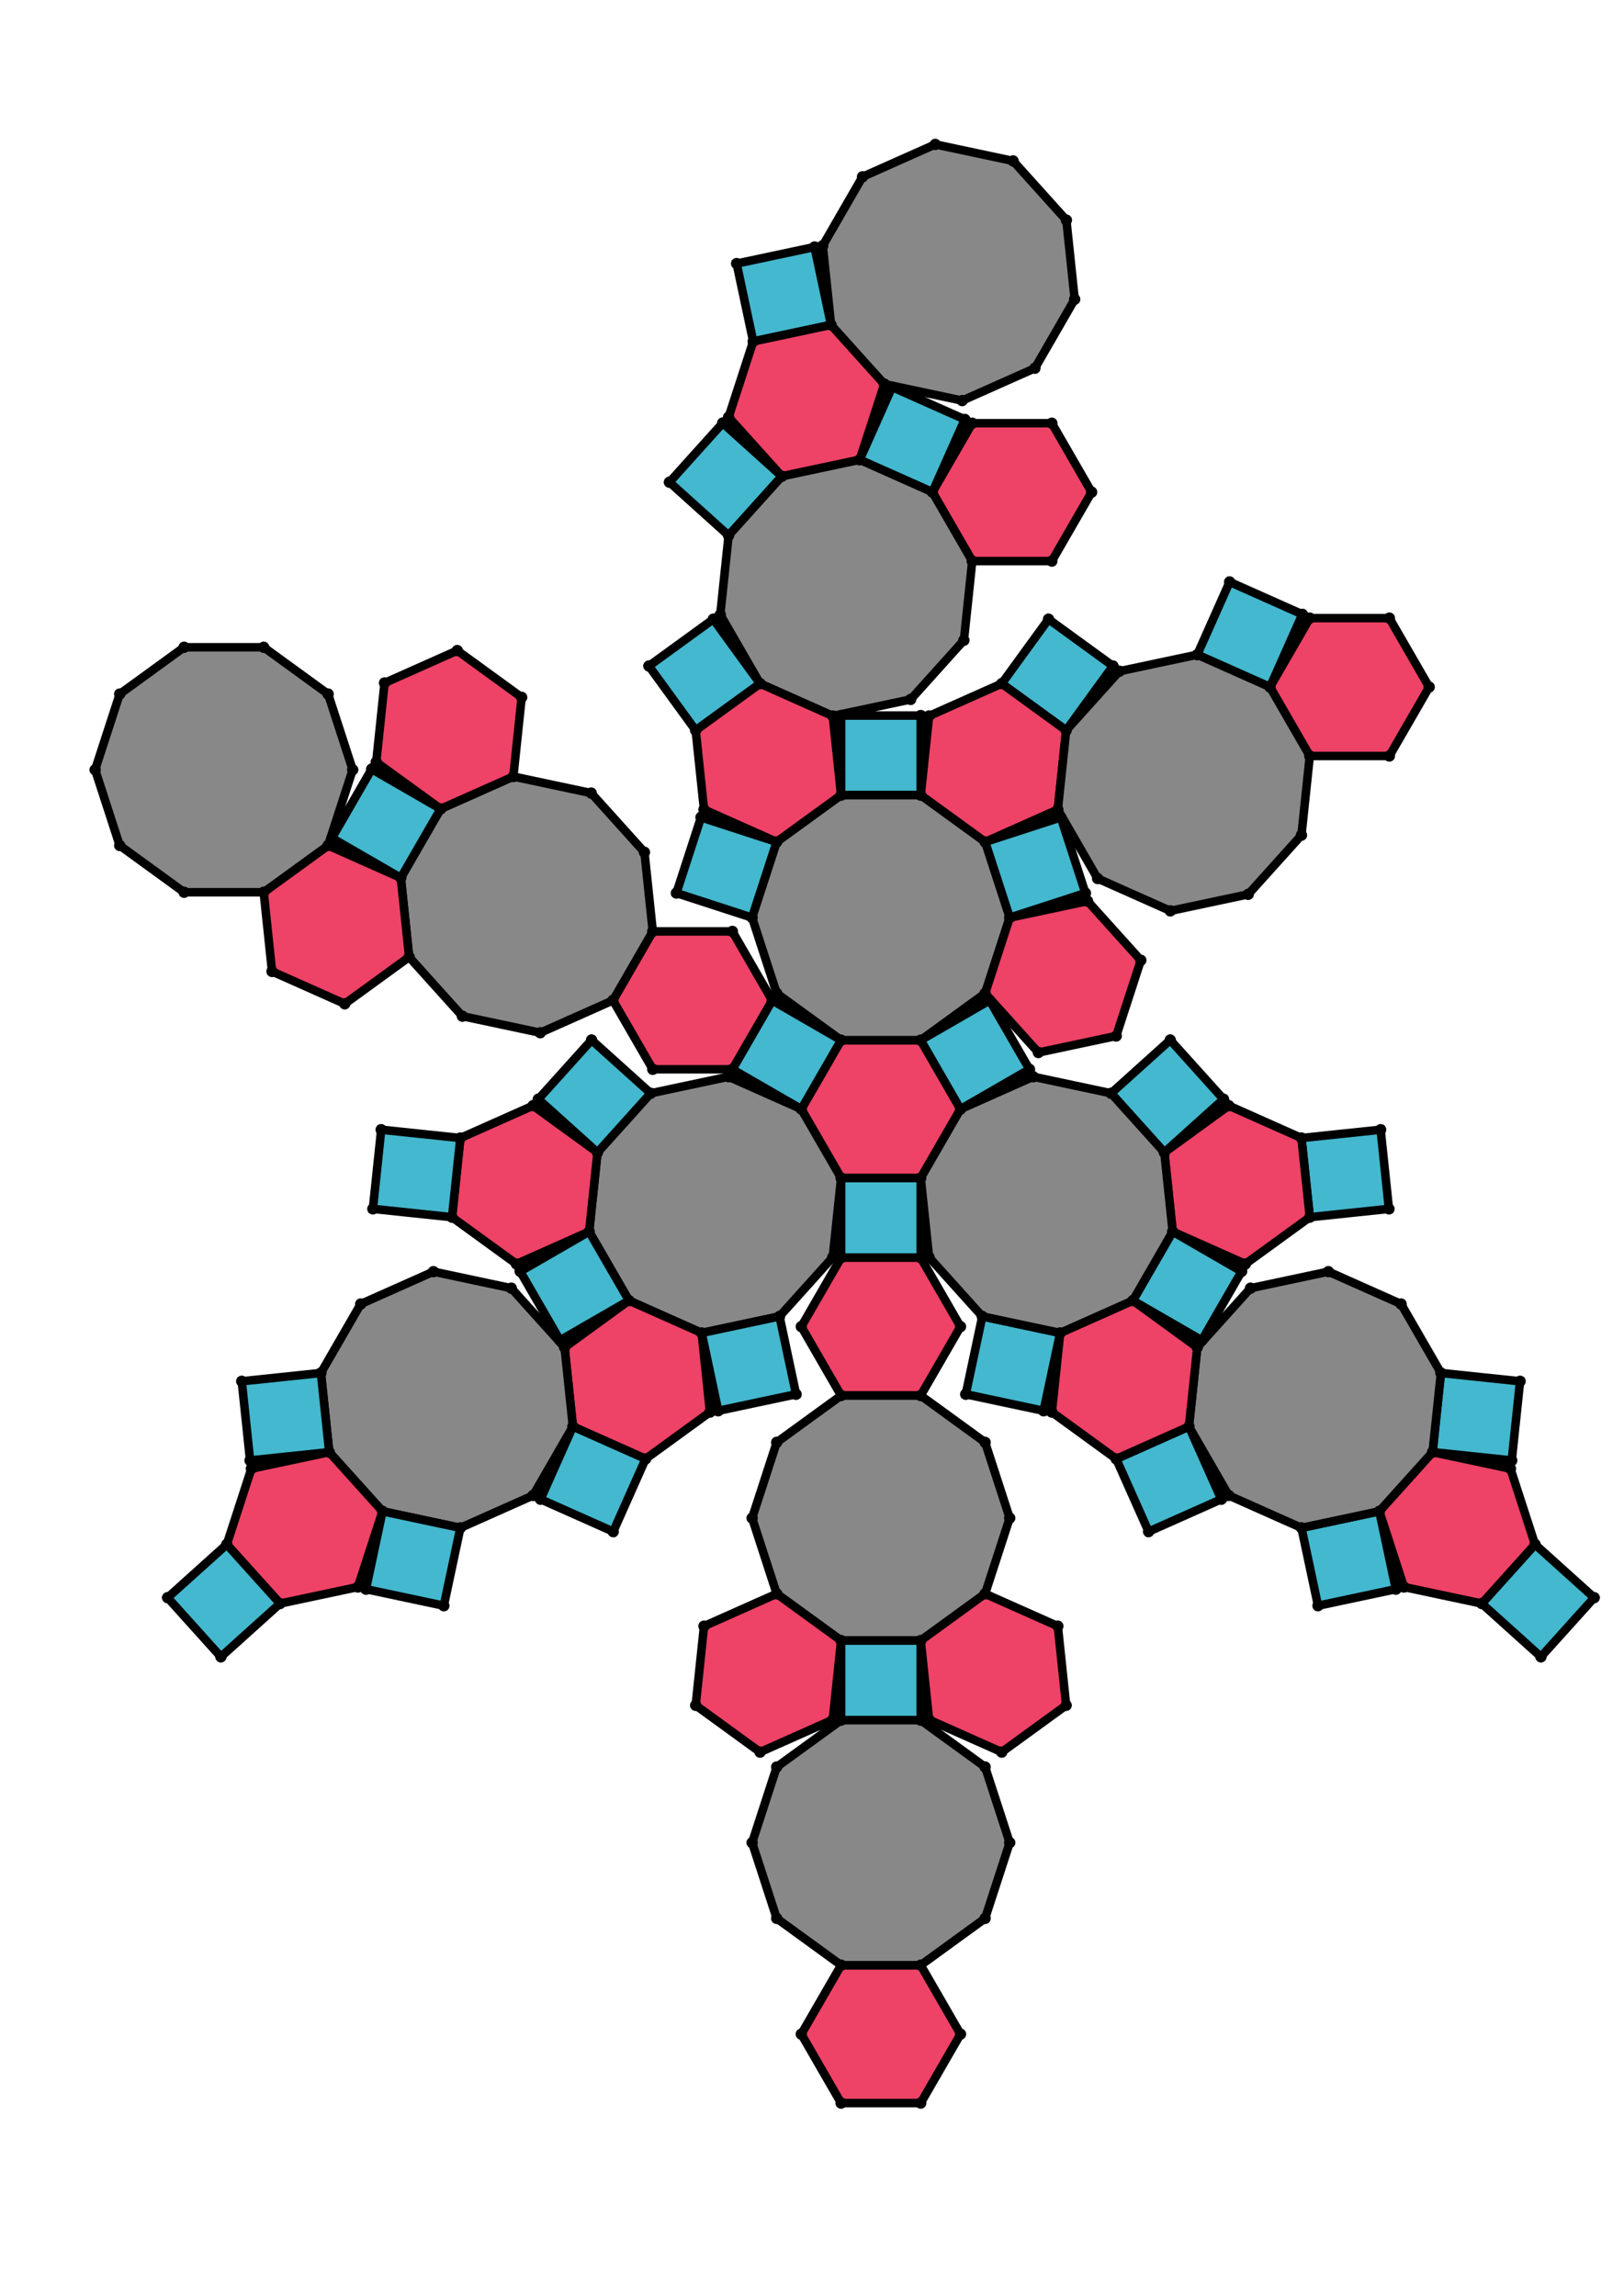 <?xml version="1.0" encoding="UTF-8" standalone="yes"?>
<!DOCTYPE svg PUBLIC "-//W3C//DTD SVG 1.0//EN" "http://www.w3.org/TR/2001/REC-SVG-20010904/DTD/svg10.dtd">
<!-- generated using polymake; Michael Joswig, Georg Loho, Benjamin Lorenz, Rico Raber; license CC BY-NC-SA 3.0; see polymake.org and matchthenet.de -->
<svg height="841pt" id="document" viewBox="0 -779.784 572 779.784" width="595pt" xmlns="http://www.w3.org/2000/svg" xmlns:svg="http://www.w3.org/2000/svg" xmlns:xlink="http://www.w3.org/1999/xlink">
	<title id="document_title">planar_net_</title>
	<polygon points="296.252,-379.263 324.288,-379.263 338.306,-403.543 324.288,-427.823 296.252,-427.823 282.234,-403.543 " style="fill: rgb(238,66,102); fill-opacity: 1; stroke: rgb(0,0,0); stroke-width: 3" />
	<polygon points="324.288,-351.227 324.288,-379.263 296.252,-379.263 296.252,-351.227 " style="fill: rgb(67,184,206); fill-opacity: 1; stroke: rgb(0,0,0); stroke-width: 3" />
	<polygon points="282.234,-403.543 296.252,-427.823 271.973,-441.841 257.955,-417.561 " style="fill: rgb(67,184,206); fill-opacity: 1; stroke: rgb(0,0,0); stroke-width: 3" />
	<polygon points="296.252,-379.263 282.234,-403.543 256.622,-414.946 229.199,-409.117 210.439,-388.282 207.509,-360.4 221.527,-336.12 247.139,-324.717 274.562,-330.546 293.322,-351.381 " style="fill: rgb(136,136,136); fill-opacity: 1; stroke: rgb(0,0,0); stroke-width: 3" />
	<polygon points="338.306,-326.947 324.288,-351.227 296.252,-351.227 282.234,-326.947 296.252,-302.667 324.288,-302.667 " style="fill: rgb(238,66,102); fill-opacity: 1; stroke: rgb(0,0,0); stroke-width: 3" />
	<polygon points="271.973,-441.841 257.955,-466.121 229.919,-466.121 215.901,-441.841 229.919,-417.561 257.955,-417.561 " style="fill: rgb(238,66,102); fill-opacity: 1; stroke: rgb(0,0,0); stroke-width: 3" />
	<polygon points="373.402,-324.717 345.979,-330.546 340.15,-303.123 367.573,-297.294 " style="fill: rgb(67,184,206); fill-opacity: 1; stroke: rgb(0,0,0); stroke-width: 3" />
	<polygon points="264.907,-470.966 273.571,-497.63 246.907,-506.293 238.243,-479.629 " style="fill: rgb(67,184,206); fill-opacity: 1; stroke: rgb(0,0,0); stroke-width: 3" />
	<polygon points="274.562,-330.546 247.139,-324.717 252.968,-297.294 280.391,-303.123 " style="fill: rgb(67,184,206); fill-opacity: 1; stroke: rgb(0,0,0); stroke-width: 3" />
	<polygon points="210.439,-388.282 229.199,-409.117 208.364,-427.877 189.604,-407.042 " style="fill: rgb(67,184,206); fill-opacity: 1; stroke: rgb(0,0,0); stroke-width: 3" />
	<polygon points="324.288,-302.667 296.252,-302.667 273.571,-286.188 264.907,-259.524 273.571,-232.861 296.252,-216.382 324.288,-216.382 346.97,-232.861 355.634,-259.524 346.97,-286.188 " style="fill: rgb(136,136,136); fill-opacity: 1; stroke: rgb(0,0,0); stroke-width: 3" />
	<polygon points="226.988,-494.003 208.228,-514.838 180.805,-520.667 155.193,-509.264 141.175,-484.984 144.105,-457.101 162.865,-436.267 190.288,-430.438 215.901,-441.841 229.919,-466.121 " style="fill: rgb(136,136,136); fill-opacity: 1; stroke: rgb(0,0,0); stroke-width: 3" />
	<polygon points="247.139,-324.717 221.527,-336.12 198.845,-319.641 201.776,-291.759 227.388,-280.355 250.069,-296.835 " style="fill: rgb(238,66,102); fill-opacity: 1; stroke: rgb(0,0,0); stroke-width: 3" />
	<polygon points="207.509,-360.4 210.439,-388.282 187.758,-404.762 162.146,-393.358 159.215,-365.476 181.897,-348.997 " style="fill: rgb(238,66,102); fill-opacity: 1; stroke: rgb(0,0,0); stroke-width: 3" />
	<polygon points="221.527,-336.12 207.509,-360.4 183.229,-346.382 197.247,-322.102 " style="fill: rgb(67,184,206); fill-opacity: 1; stroke: rgb(0,0,0); stroke-width: 3" />
	<polygon points="227.388,-280.355 201.776,-291.759 190.372,-266.147 215.985,-254.743 " style="fill: rgb(67,184,206); fill-opacity: 1; stroke: rgb(0,0,0); stroke-width: 3" />
	<polygon points="180.085,-340.476 152.662,-346.305 127.05,-334.902 113.032,-310.622 115.962,-282.739 134.722,-261.905 162.146,-256.076 187.758,-267.479 201.776,-291.759 198.845,-319.641 " style="fill: rgb(136,136,136); fill-opacity: 1; stroke: rgb(0,0,0); stroke-width: 3" />
	<polygon points="159.215,-365.476 162.146,-393.358 134.263,-396.289 131.333,-368.406 " style="fill: rgb(67,184,206); fill-opacity: 1; stroke: rgb(0,0,0); stroke-width: 3" />
	<polygon points="324.288,-216.382 296.252,-216.382 296.252,-188.346 324.288,-188.346 " style="fill: rgb(67,184,206); fill-opacity: 1; stroke: rgb(0,0,0); stroke-width: 3" />
	<polygon points="296.252,-216.382 273.571,-232.861 247.959,-221.457 245.028,-193.575 267.71,-177.096 293.322,-188.499 " style="fill: rgb(238,66,102); fill-opacity: 1; stroke: rgb(0,0,0); stroke-width: 3" />
	<polygon points="144.105,-457.101 141.175,-484.984 115.563,-496.387 92.881,-479.908 95.812,-452.025 121.424,-440.622 " style="fill: rgb(238,66,102); fill-opacity: 1; stroke: rgb(0,0,0); stroke-width: 3" />
	<polygon points="141.175,-484.984 155.193,-509.264 130.913,-523.282 116.895,-499.002 " style="fill: rgb(67,184,206); fill-opacity: 1; stroke: rgb(0,0,0); stroke-width: 3" />
	<polygon points="162.146,-256.076 134.722,-261.905 128.893,-234.481 156.317,-228.652 " style="fill: rgb(67,184,206); fill-opacity: 1; stroke: rgb(0,0,0); stroke-width: 3" />
	<polygon points="115.962,-282.739 113.032,-310.622 85.15,-307.691 88.08,-279.809 " style="fill: rgb(67,184,206); fill-opacity: 1; stroke: rgb(0,0,0); stroke-width: 3" />
	<polygon points="134.722,-261.905 115.962,-282.739 88.539,-276.91 79.876,-250.247 98.635,-229.412 126.059,-235.241 " style="fill: rgb(238,66,102); fill-opacity: 1; stroke: rgb(0,0,0); stroke-width: 3" />
	<polygon points="98.635,-229.412 79.876,-250.247 59.041,-231.487 77.801,-210.652 " style="fill: rgb(67,184,206); fill-opacity: 1; stroke: rgb(0,0,0); stroke-width: 3" />
	<polygon points="324.288,-102.06 296.252,-102.06 282.234,-77.78 296.252,-53.5 324.288,-53.5 338.306,-77.78 " style="fill: rgb(238,66,102); fill-opacity: 1; stroke: rgb(0,0,0); stroke-width: 3" />
	<polygon points="265.286,-673.89 292.709,-679.719 286.88,-707.142 259.457,-701.313 " style="fill: rgb(67,184,206); fill-opacity: 1; stroke: rgb(0,0,0); stroke-width: 3" />
	<polygon points="540.665,-250.247 521.905,-229.412 542.74,-210.652 561.5,-231.487 " style="fill: rgb(67,184,206); fill-opacity: 1; stroke: rgb(0,0,0); stroke-width: 3" />
	<polygon points="92.881,-566.194 64.845,-566.194 42.164,-549.715 33.5,-523.051 42.164,-496.387 64.845,-479.908 92.881,-479.908 115.563,-496.387 124.226,-523.051 115.563,-549.715 " style="fill: rgb(136,136,136); fill-opacity: 1; stroke: rgb(0,0,0); stroke-width: 3" />
	<polygon points="296.252,-188.346 273.571,-171.866 264.907,-145.203 273.571,-118.539 296.252,-102.06 324.288,-102.06 346.97,-118.539 355.634,-145.203 346.97,-171.866 324.288,-188.346 " style="fill: rgb(136,136,136); fill-opacity: 1; stroke: rgb(0,0,0); stroke-width: 3" />
	<polygon points="256.622,-605.557 275.382,-626.391 254.547,-645.151 235.787,-624.316 " style="fill: rgb(67,184,206); fill-opacity: 1; stroke: rgb(0,0,0); stroke-width: 3" />
	<polygon points="275.382,-626.391 302.805,-632.22 311.469,-658.884 292.709,-679.719 265.286,-673.89 256.622,-647.226 " style="fill: rgb(238,66,102); fill-opacity: 1; stroke: rgb(0,0,0); stroke-width: 3" />
	<polygon points="504.578,-282.739 485.819,-261.905 494.482,-235.241 521.905,-229.412 540.665,-250.247 532.002,-276.91 " style="fill: rgb(238,66,102); fill-opacity: 1; stroke: rgb(0,0,0); stroke-width: 3" />
	<polygon points="485.819,-261.905 458.395,-256.076 464.224,-228.652 491.648,-234.481 " style="fill: rgb(67,184,206); fill-opacity: 1; stroke: rgb(0,0,0); stroke-width: 3" />
	<polygon points="183.736,-548.549 161.054,-565.028 135.442,-553.625 132.511,-525.743 155.193,-509.264 180.805,-520.667 " style="fill: rgb(238,66,102); fill-opacity: 1; stroke: rgb(0,0,0); stroke-width: 3" />
	<polygon points="302.805,-632.22 328.417,-620.817 339.821,-646.429 314.209,-657.833 " style="fill: rgb(67,184,206); fill-opacity: 1; stroke: rgb(0,0,0); stroke-width: 3" />
	<polygon points="356.832,-737.455 329.409,-743.284 303.797,-731.881 289.779,-707.601 292.709,-679.719 311.469,-658.884 338.892,-653.055 364.504,-664.458 378.522,-688.738 375.592,-716.621 " style="fill: rgb(136,136,136); fill-opacity: 1; stroke: rgb(0,0,0); stroke-width: 3" />
	<polygon points="507.509,-310.622 504.578,-282.739 532.461,-279.809 535.391,-307.691 " style="fill: rgb(67,184,206); fill-opacity: 1; stroke: rgb(0,0,0); stroke-width: 3" />
	<polygon points="346.97,-232.861 324.288,-216.382 327.219,-188.499 352.831,-177.096 375.513,-193.575 372.582,-221.457 " style="fill: rgb(238,66,102); fill-opacity: 1; stroke: rgb(0,0,0); stroke-width: 3" />
	<polygon points="245.028,-536.915 267.71,-553.394 251.231,-576.076 228.549,-559.597 " style="fill: rgb(67,184,206); fill-opacity: 1; stroke: rgb(0,0,0); stroke-width: 3" />
	<polygon points="421.696,-563.579 447.308,-552.176 458.711,-577.788 433.099,-589.191 " style="fill: rgb(67,184,206); fill-opacity: 1; stroke: rgb(0,0,0); stroke-width: 3" />
	<polygon points="418.765,-291.759 393.153,-280.355 404.556,-254.743 430.168,-266.147 " style="fill: rgb(67,184,206); fill-opacity: 1; stroke: rgb(0,0,0); stroke-width: 3" />
	<polygon points="370.471,-596.537 384.489,-620.817 370.471,-645.097 342.435,-645.097 328.417,-620.817 342.435,-596.537 " style="fill: rgb(238,66,102); fill-opacity: 1; stroke: rgb(0,0,0); stroke-width: 3" />
	<polygon points="489.362,-527.896 503.38,-552.176 489.362,-576.456 461.326,-576.456 447.308,-552.176 461.326,-527.896 " style="fill: rgb(238,66,102); fill-opacity: 1; stroke: rgb(0,0,0); stroke-width: 3" />
	<polygon points="320.745,-547.82 339.505,-568.655 342.435,-596.537 328.417,-620.817 302.805,-632.22 275.382,-626.391 256.622,-605.557 253.692,-577.674 267.71,-553.394 293.322,-541.991 " style="fill: rgb(136,136,136); fill-opacity: 1; stroke: rgb(0,0,0); stroke-width: 3" />
	<polygon points="421.696,-319.641 418.765,-291.759 432.783,-267.479 458.395,-256.076 485.819,-261.905 504.578,-282.739 507.509,-310.622 493.491,-334.902 467.879,-346.305 440.455,-340.476 " style="fill: rgb(136,136,136); fill-opacity: 1; stroke: rgb(0,0,0); stroke-width: 3" />
	<polygon points="352.831,-553.394 375.513,-536.915 391.992,-559.597 369.31,-576.076 " style="fill: rgb(67,184,206); fill-opacity: 1; stroke: rgb(0,0,0); stroke-width: 3" />
	<polygon points="458.395,-393.358 461.326,-365.476 489.208,-368.406 486.278,-396.289 " style="fill: rgb(67,184,206); fill-opacity: 1; stroke: rgb(0,0,0); stroke-width: 3" />
	<polygon points="273.571,-497.63 296.252,-514.109 293.322,-541.991 267.71,-553.394 245.028,-536.915 247.959,-509.033 " style="fill: rgb(238,66,102); fill-opacity: 1; stroke: rgb(0,0,0); stroke-width: 3" />
	<polygon points="399.014,-336.12 373.402,-324.717 370.471,-296.835 393.153,-280.355 418.765,-291.759 421.696,-319.641 " style="fill: rgb(238,66,102); fill-opacity: 1; stroke: rgb(0,0,0); stroke-width: 3" />
	<polygon points="296.252,-514.109 324.288,-514.109 324.288,-542.145 296.252,-542.145 " style="fill: rgb(67,184,206); fill-opacity: 1; stroke: rgb(0,0,0); stroke-width: 3" />
	<polygon points="413.032,-360.4 399.014,-336.12 423.294,-322.102 437.312,-346.382 " style="fill: rgb(67,184,206); fill-opacity: 1; stroke: rgb(0,0,0); stroke-width: 3" />
	<polygon points="324.288,-514.109 346.97,-497.63 372.582,-509.033 375.513,-536.915 352.831,-553.394 327.219,-541.991 " style="fill: rgb(238,66,102); fill-opacity: 1; stroke: rgb(0,0,0); stroke-width: 3" />
	<polygon points="410.102,-388.282 413.032,-360.4 438.644,-348.997 461.326,-365.476 458.395,-393.358 432.783,-404.762 " style="fill: rgb(238,66,102); fill-opacity: 1; stroke: rgb(0,0,0); stroke-width: 3" />
	<polygon points="439.636,-479.179 458.395,-500.013 461.326,-527.896 447.308,-552.176 421.696,-563.579 394.272,-557.75 375.513,-536.915 372.582,-509.033 386.6,-484.753 412.212,-473.35 " style="fill: rgb(136,136,136); fill-opacity: 1; stroke: rgb(0,0,0); stroke-width: 3" />
	<polygon points="346.97,-497.63 355.634,-470.966 382.297,-479.629 373.634,-506.293 " style="fill: rgb(67,184,206); fill-opacity: 1; stroke: rgb(0,0,0); stroke-width: 3" />
	<polygon points="391.342,-409.117 410.102,-388.282 430.936,-407.042 412.177,-427.877 " style="fill: rgb(67,184,206); fill-opacity: 1; stroke: rgb(0,0,0); stroke-width: 3" />
	<polygon points="296.252,-427.823 324.288,-427.823 346.97,-444.302 355.634,-470.966 346.97,-497.63 324.288,-514.109 296.252,-514.109 273.571,-497.63 264.907,-470.966 273.571,-444.302 " style="fill: rgb(136,136,136); fill-opacity: 1; stroke: rgb(0,0,0); stroke-width: 3" />
	<polygon points="365.73,-423.467 393.153,-429.296 401.817,-455.96 383.057,-476.795 355.634,-470.966 346.97,-444.302 " style="fill: rgb(238,66,102); fill-opacity: 1; stroke: rgb(0,0,0); stroke-width: 3" />
	<polygon points="324.288,-427.823 338.306,-403.543 362.586,-417.561 348.568,-441.841 " style="fill: rgb(67,184,206); fill-opacity: 1; stroke: rgb(0,0,0); stroke-width: 3" />
	<polygon points="338.306,-403.543 324.288,-379.263 327.219,-351.381 345.979,-330.546 373.402,-324.717 399.014,-336.12 413.032,-360.4 410.102,-388.282 391.342,-409.117 363.918,-414.946 " style="fill: rgb(136,136,136); fill-opacity: 1; stroke: rgb(0,0,0); stroke-width: 3" />
	<circle cx="296.252" cy="-379.263" r="2" style="fill: rgb(0,0,0)" />
	<circle cx="324.288" cy="-379.263" r="2" style="fill: rgb(0,0,0)" />
	<circle cx="338.306" cy="-403.543" r="2" style="fill: rgb(0,0,0)" />
	<circle cx="324.288" cy="-427.823" r="2" style="fill: rgb(0,0,0)" />
	<circle cx="296.252" cy="-427.823" r="2" style="fill: rgb(0,0,0)" />
	<circle cx="282.234" cy="-403.543" r="2" style="fill: rgb(0,0,0)" />
	<circle cx="296.252" cy="-351.227" r="2" style="fill: rgb(0,0,0)" />
	<circle cx="324.288" cy="-351.227" r="2" style="fill: rgb(0,0,0)" />
	<circle cx="271.973" cy="-441.841" r="2" style="fill: rgb(0,0,0)" />
	<circle cx="257.955" cy="-417.561" r="2" style="fill: rgb(0,0,0)" />
	<circle cx="256.622" cy="-414.946" r="2" style="fill: rgb(0,0,0)" />
	<circle cx="229.199" cy="-409.117" r="2" style="fill: rgb(0,0,0)" />
	<circle cx="210.439" cy="-388.282" r="2" style="fill: rgb(0,0,0)" />
	<circle cx="207.509" cy="-360.4" r="2" style="fill: rgb(0,0,0)" />
	<circle cx="221.527" cy="-336.12" r="2" style="fill: rgb(0,0,0)" />
	<circle cx="247.139" cy="-324.717" r="2" style="fill: rgb(0,0,0)" />
	<circle cx="274.562" cy="-330.546" r="2" style="fill: rgb(0,0,0)" />
	<circle cx="293.322" cy="-351.381" r="2" style="fill: rgb(0,0,0)" />
	<circle cx="346.97" cy="-444.302" r="2" style="fill: rgb(0,0,0)" />
	<circle cx="355.634" cy="-470.966" r="2" style="fill: rgb(0,0,0)" />
	<circle cx="346.97" cy="-497.63" r="2" style="fill: rgb(0,0,0)" />
	<circle cx="324.288" cy="-514.109" r="2" style="fill: rgb(0,0,0)" />
	<circle cx="296.252" cy="-514.109" r="2" style="fill: rgb(0,0,0)" />
	<circle cx="273.571" cy="-497.63" r="2" style="fill: rgb(0,0,0)" />
	<circle cx="264.907" cy="-470.966" r="2" style="fill: rgb(0,0,0)" />
	<circle cx="273.571" cy="-444.302" r="2" style="fill: rgb(0,0,0)" />
	<circle cx="362.586" cy="-417.561" r="2" style="fill: rgb(0,0,0)" />
	<circle cx="348.568" cy="-441.841" r="2" style="fill: rgb(0,0,0)" />
	<circle cx="327.219" cy="-351.381" r="2" style="fill: rgb(0,0,0)" />
	<circle cx="345.979" cy="-330.546" r="2" style="fill: rgb(0,0,0)" />
	<circle cx="373.402" cy="-324.717" r="2" style="fill: rgb(0,0,0)" />
	<circle cx="399.014" cy="-336.12" r="2" style="fill: rgb(0,0,0)" />
	<circle cx="413.032" cy="-360.4" r="2" style="fill: rgb(0,0,0)" />
	<circle cx="410.102" cy="-388.282" r="2" style="fill: rgb(0,0,0)" />
	<circle cx="391.342" cy="-409.117" r="2" style="fill: rgb(0,0,0)" />
	<circle cx="363.918" cy="-414.946" r="2" style="fill: rgb(0,0,0)" />
	<circle cx="282.234" cy="-326.947" r="2" style="fill: rgb(0,0,0)" />
	<circle cx="296.252" cy="-302.667" r="2" style="fill: rgb(0,0,0)" />
	<circle cx="324.288" cy="-302.667" r="2" style="fill: rgb(0,0,0)" />
	<circle cx="338.306" cy="-326.947" r="2" style="fill: rgb(0,0,0)" />
	<circle cx="257.955" cy="-466.121" r="2" style="fill: rgb(0,0,0)" />
	<circle cx="229.919" cy="-466.121" r="2" style="fill: rgb(0,0,0)" />
	<circle cx="215.901" cy="-441.841" r="2" style="fill: rgb(0,0,0)" />
	<circle cx="229.919" cy="-417.561" r="2" style="fill: rgb(0,0,0)" />
	<circle cx="252.968" cy="-297.294" r="2" style="fill: rgb(0,0,0)" />
	<circle cx="280.391" cy="-303.123" r="2" style="fill: rgb(0,0,0)" />
	<circle cx="208.364" cy="-427.877" r="2" style="fill: rgb(0,0,0)" />
	<circle cx="189.604" cy="-407.042" r="2" style="fill: rgb(0,0,0)" />
	<circle cx="198.845" cy="-319.641" r="2" style="fill: rgb(0,0,0)" />
	<circle cx="201.776" cy="-291.759" r="2" style="fill: rgb(0,0,0)" />
	<circle cx="227.388" cy="-280.355" r="2" style="fill: rgb(0,0,0)" />
	<circle cx="250.069" cy="-296.835" r="2" style="fill: rgb(0,0,0)" />
	<circle cx="187.758" cy="-404.762" r="2" style="fill: rgb(0,0,0)" />
	<circle cx="162.146" cy="-393.358" r="2" style="fill: rgb(0,0,0)" />
	<circle cx="159.215" cy="-365.476" r="2" style="fill: rgb(0,0,0)" />
	<circle cx="181.897" cy="-348.997" r="2" style="fill: rgb(0,0,0)" />
	<circle cx="183.229" cy="-346.382" r="2" style="fill: rgb(0,0,0)" />
	<circle cx="197.247" cy="-322.102" r="2" style="fill: rgb(0,0,0)" />
	<circle cx="246.907" cy="-506.293" r="2" style="fill: rgb(0,0,0)" />
	<circle cx="238.243" cy="-479.629" r="2" style="fill: rgb(0,0,0)" />
	<circle cx="293.322" cy="-541.991" r="2" style="fill: rgb(0,0,0)" />
	<circle cx="267.71" cy="-553.394" r="2" style="fill: rgb(0,0,0)" />
	<circle cx="245.028" cy="-536.915" r="2" style="fill: rgb(0,0,0)" />
	<circle cx="247.959" cy="-509.033" r="2" style="fill: rgb(0,0,0)" />
	<circle cx="324.288" cy="-542.145" r="2" style="fill: rgb(0,0,0)" />
	<circle cx="296.252" cy="-542.145" r="2" style="fill: rgb(0,0,0)" />
	<circle cx="372.582" cy="-509.033" r="2" style="fill: rgb(0,0,0)" />
	<circle cx="375.513" cy="-536.915" r="2" style="fill: rgb(0,0,0)" />
	<circle cx="352.831" cy="-553.394" r="2" style="fill: rgb(0,0,0)" />
	<circle cx="327.219" cy="-541.991" r="2" style="fill: rgb(0,0,0)" />
	<circle cx="382.297" cy="-479.629" r="2" style="fill: rgb(0,0,0)" />
	<circle cx="373.634" cy="-506.293" r="2" style="fill: rgb(0,0,0)" />
	<circle cx="365.73" cy="-423.467" r="2" style="fill: rgb(0,0,0)" />
	<circle cx="393.153" cy="-429.296" r="2" style="fill: rgb(0,0,0)" />
	<circle cx="401.817" cy="-455.96" r="2" style="fill: rgb(0,0,0)" />
	<circle cx="383.057" cy="-476.795" r="2" style="fill: rgb(0,0,0)" />
	<circle cx="340.15" cy="-303.123" r="2" style="fill: rgb(0,0,0)" />
	<circle cx="367.573" cy="-297.294" r="2" style="fill: rgb(0,0,0)" />
	<circle cx="370.471" cy="-296.835" r="2" style="fill: rgb(0,0,0)" />
	<circle cx="393.153" cy="-280.355" r="2" style="fill: rgb(0,0,0)" />
	<circle cx="418.765" cy="-291.759" r="2" style="fill: rgb(0,0,0)" />
	<circle cx="421.696" cy="-319.641" r="2" style="fill: rgb(0,0,0)" />
	<circle cx="423.294" cy="-322.102" r="2" style="fill: rgb(0,0,0)" />
	<circle cx="437.312" cy="-346.382" r="2" style="fill: rgb(0,0,0)" />
	<circle cx="438.644" cy="-348.997" r="2" style="fill: rgb(0,0,0)" />
	<circle cx="461.326" cy="-365.476" r="2" style="fill: rgb(0,0,0)" />
	<circle cx="458.395" cy="-393.358" r="2" style="fill: rgb(0,0,0)" />
	<circle cx="432.783" cy="-404.762" r="2" style="fill: rgb(0,0,0)" />
	<circle cx="430.936" cy="-407.042" r="2" style="fill: rgb(0,0,0)" />
	<circle cx="412.177" cy="-427.877" r="2" style="fill: rgb(0,0,0)" />
	<circle cx="273.571" cy="-286.188" r="2" style="fill: rgb(0,0,0)" />
	<circle cx="264.907" cy="-259.524" r="2" style="fill: rgb(0,0,0)" />
	<circle cx="273.571" cy="-232.861" r="2" style="fill: rgb(0,0,0)" />
	<circle cx="296.252" cy="-216.382" r="2" style="fill: rgb(0,0,0)" />
	<circle cx="324.288" cy="-216.382" r="2" style="fill: rgb(0,0,0)" />
	<circle cx="346.97" cy="-232.861" r="2" style="fill: rgb(0,0,0)" />
	<circle cx="355.634" cy="-259.524" r="2" style="fill: rgb(0,0,0)" />
	<circle cx="346.97" cy="-286.188" r="2" style="fill: rgb(0,0,0)" />
	<circle cx="226.988" cy="-494.003" r="2" style="fill: rgb(0,0,0)" />
	<circle cx="208.228" cy="-514.838" r="2" style="fill: rgb(0,0,0)" />
	<circle cx="180.805" cy="-520.667" r="2" style="fill: rgb(0,0,0)" />
	<circle cx="155.193" cy="-509.264" r="2" style="fill: rgb(0,0,0)" />
	<circle cx="141.175" cy="-484.984" r="2" style="fill: rgb(0,0,0)" />
	<circle cx="144.105" cy="-457.101" r="2" style="fill: rgb(0,0,0)" />
	<circle cx="162.865" cy="-436.267" r="2" style="fill: rgb(0,0,0)" />
	<circle cx="190.288" cy="-430.438" r="2" style="fill: rgb(0,0,0)" />
	<circle cx="190.372" cy="-266.147" r="2" style="fill: rgb(0,0,0)" />
	<circle cx="215.985" cy="-254.743" r="2" style="fill: rgb(0,0,0)" />
	<circle cx="180.085" cy="-340.476" r="2" style="fill: rgb(0,0,0)" />
	<circle cx="152.662" cy="-346.305" r="2" style="fill: rgb(0,0,0)" />
	<circle cx="127.05" cy="-334.902" r="2" style="fill: rgb(0,0,0)" />
	<circle cx="113.032" cy="-310.622" r="2" style="fill: rgb(0,0,0)" />
	<circle cx="115.962" cy="-282.739" r="2" style="fill: rgb(0,0,0)" />
	<circle cx="134.722" cy="-261.905" r="2" style="fill: rgb(0,0,0)" />
	<circle cx="162.146" cy="-256.076" r="2" style="fill: rgb(0,0,0)" />
	<circle cx="187.758" cy="-267.479" r="2" style="fill: rgb(0,0,0)" />
	<circle cx="134.263" cy="-396.289" r="2" style="fill: rgb(0,0,0)" />
	<circle cx="131.333" cy="-368.406" r="2" style="fill: rgb(0,0,0)" />
	<circle cx="251.231" cy="-576.076" r="2" style="fill: rgb(0,0,0)" />
	<circle cx="228.549" cy="-559.597" r="2" style="fill: rgb(0,0,0)" />
	<circle cx="320.745" cy="-547.82" r="2" style="fill: rgb(0,0,0)" />
	<circle cx="339.505" cy="-568.655" r="2" style="fill: rgb(0,0,0)" />
	<circle cx="342.435" cy="-596.537" r="2" style="fill: rgb(0,0,0)" />
	<circle cx="328.417" cy="-620.817" r="2" style="fill: rgb(0,0,0)" />
	<circle cx="302.805" cy="-632.22" r="2" style="fill: rgb(0,0,0)" />
	<circle cx="275.382" cy="-626.391" r="2" style="fill: rgb(0,0,0)" />
	<circle cx="256.622" cy="-605.557" r="2" style="fill: rgb(0,0,0)" />
	<circle cx="253.692" cy="-577.674" r="2" style="fill: rgb(0,0,0)" />
	<circle cx="391.992" cy="-559.597" r="2" style="fill: rgb(0,0,0)" />
	<circle cx="369.31" cy="-576.076" r="2" style="fill: rgb(0,0,0)" />
	<circle cx="386.6" cy="-484.753" r="2" style="fill: rgb(0,0,0)" />
	<circle cx="412.212" cy="-473.35" r="2" style="fill: rgb(0,0,0)" />
	<circle cx="439.636" cy="-479.179" r="2" style="fill: rgb(0,0,0)" />
	<circle cx="458.395" cy="-500.013" r="2" style="fill: rgb(0,0,0)" />
	<circle cx="461.326" cy="-527.896" r="2" style="fill: rgb(0,0,0)" />
	<circle cx="447.308" cy="-552.176" r="2" style="fill: rgb(0,0,0)" />
	<circle cx="421.696" cy="-563.579" r="2" style="fill: rgb(0,0,0)" />
	<circle cx="394.272" cy="-557.75" r="2" style="fill: rgb(0,0,0)" />
	<circle cx="404.556" cy="-254.743" r="2" style="fill: rgb(0,0,0)" />
	<circle cx="430.168" cy="-266.147" r="2" style="fill: rgb(0,0,0)" />
	<circle cx="432.783" cy="-267.479" r="2" style="fill: rgb(0,0,0)" />
	<circle cx="458.395" cy="-256.076" r="2" style="fill: rgb(0,0,0)" />
	<circle cx="485.819" cy="-261.905" r="2" style="fill: rgb(0,0,0)" />
	<circle cx="504.578" cy="-282.739" r="2" style="fill: rgb(0,0,0)" />
	<circle cx="507.509" cy="-310.622" r="2" style="fill: rgb(0,0,0)" />
	<circle cx="493.491" cy="-334.902" r="2" style="fill: rgb(0,0,0)" />
	<circle cx="467.879" cy="-346.305" r="2" style="fill: rgb(0,0,0)" />
	<circle cx="440.455" cy="-340.476" r="2" style="fill: rgb(0,0,0)" />
	<circle cx="489.208" cy="-368.406" r="2" style="fill: rgb(0,0,0)" />
	<circle cx="486.278" cy="-396.289" r="2" style="fill: rgb(0,0,0)" />
	<circle cx="296.252" cy="-188.346" r="2" style="fill: rgb(0,0,0)" />
	<circle cx="324.288" cy="-188.346" r="2" style="fill: rgb(0,0,0)" />
	<circle cx="247.959" cy="-221.457" r="2" style="fill: rgb(0,0,0)" />
	<circle cx="245.028" cy="-193.575" r="2" style="fill: rgb(0,0,0)" />
	<circle cx="267.71" cy="-177.096" r="2" style="fill: rgb(0,0,0)" />
	<circle cx="293.322" cy="-188.499" r="2" style="fill: rgb(0,0,0)" />
	<circle cx="327.219" cy="-188.499" r="2" style="fill: rgb(0,0,0)" />
	<circle cx="352.831" cy="-177.096" r="2" style="fill: rgb(0,0,0)" />
	<circle cx="375.513" cy="-193.575" r="2" style="fill: rgb(0,0,0)" />
	<circle cx="372.582" cy="-221.457" r="2" style="fill: rgb(0,0,0)" />
	<circle cx="115.563" cy="-496.387" r="2" style="fill: rgb(0,0,0)" />
	<circle cx="92.881" cy="-479.908" r="2" style="fill: rgb(0,0,0)" />
	<circle cx="95.812" cy="-452.025" r="2" style="fill: rgb(0,0,0)" />
	<circle cx="121.424" cy="-440.622" r="2" style="fill: rgb(0,0,0)" />
	<circle cx="130.913" cy="-523.282" r="2" style="fill: rgb(0,0,0)" />
	<circle cx="116.895" cy="-499.002" r="2" style="fill: rgb(0,0,0)" />
	<circle cx="183.736" cy="-548.549" r="2" style="fill: rgb(0,0,0)" />
	<circle cx="161.054" cy="-565.028" r="2" style="fill: rgb(0,0,0)" />
	<circle cx="135.442" cy="-553.625" r="2" style="fill: rgb(0,0,0)" />
	<circle cx="132.511" cy="-525.743" r="2" style="fill: rgb(0,0,0)" />
	<circle cx="128.893" cy="-234.481" r="2" style="fill: rgb(0,0,0)" />
	<circle cx="156.317" cy="-228.652" r="2" style="fill: rgb(0,0,0)" />
	<circle cx="85.15" cy="-307.691" r="2" style="fill: rgb(0,0,0)" />
	<circle cx="88.08" cy="-279.809" r="2" style="fill: rgb(0,0,0)" />
	<circle cx="88.539" cy="-276.91" r="2" style="fill: rgb(0,0,0)" />
	<circle cx="79.876" cy="-250.247" r="2" style="fill: rgb(0,0,0)" />
	<circle cx="98.635" cy="-229.412" r="2" style="fill: rgb(0,0,0)" />
	<circle cx="126.059" cy="-235.241" r="2" style="fill: rgb(0,0,0)" />
	<circle cx="254.547" cy="-645.151" r="2" style="fill: rgb(0,0,0)" />
	<circle cx="235.787" cy="-624.316" r="2" style="fill: rgb(0,0,0)" />
	<circle cx="311.469" cy="-658.884" r="2" style="fill: rgb(0,0,0)" />
	<circle cx="292.709" cy="-679.719" r="2" style="fill: rgb(0,0,0)" />
	<circle cx="265.286" cy="-673.89" r="2" style="fill: rgb(0,0,0)" />
	<circle cx="256.622" cy="-647.226" r="2" style="fill: rgb(0,0,0)" />
	<circle cx="339.821" cy="-646.429" r="2" style="fill: rgb(0,0,0)" />
	<circle cx="314.209" cy="-657.833" r="2" style="fill: rgb(0,0,0)" />
	<circle cx="370.471" cy="-596.537" r="2" style="fill: rgb(0,0,0)" />
	<circle cx="384.489" cy="-620.817" r="2" style="fill: rgb(0,0,0)" />
	<circle cx="370.471" cy="-645.097" r="2" style="fill: rgb(0,0,0)" />
	<circle cx="342.435" cy="-645.097" r="2" style="fill: rgb(0,0,0)" />
	<circle cx="458.711" cy="-577.788" r="2" style="fill: rgb(0,0,0)" />
	<circle cx="433.099" cy="-589.191" r="2" style="fill: rgb(0,0,0)" />
	<circle cx="489.362" cy="-527.896" r="2" style="fill: rgb(0,0,0)" />
	<circle cx="503.38" cy="-552.176" r="2" style="fill: rgb(0,0,0)" />
	<circle cx="489.362" cy="-576.456" r="2" style="fill: rgb(0,0,0)" />
	<circle cx="461.326" cy="-576.456" r="2" style="fill: rgb(0,0,0)" />
	<circle cx="494.482" cy="-235.241" r="2" style="fill: rgb(0,0,0)" />
	<circle cx="521.905" cy="-229.412" r="2" style="fill: rgb(0,0,0)" />
	<circle cx="540.665" cy="-250.247" r="2" style="fill: rgb(0,0,0)" />
	<circle cx="532.002" cy="-276.91" r="2" style="fill: rgb(0,0,0)" />
	<circle cx="464.224" cy="-228.652" r="2" style="fill: rgb(0,0,0)" />
	<circle cx="491.648" cy="-234.481" r="2" style="fill: rgb(0,0,0)" />
	<circle cx="532.461" cy="-279.809" r="2" style="fill: rgb(0,0,0)" />
	<circle cx="535.391" cy="-307.691" r="2" style="fill: rgb(0,0,0)" />
	<circle cx="273.571" cy="-171.866" r="2" style="fill: rgb(0,0,0)" />
	<circle cx="264.907" cy="-145.203" r="2" style="fill: rgb(0,0,0)" />
	<circle cx="273.571" cy="-118.539" r="2" style="fill: rgb(0,0,0)" />
	<circle cx="296.252" cy="-102.06" r="2" style="fill: rgb(0,0,0)" />
	<circle cx="324.288" cy="-102.06" r="2" style="fill: rgb(0,0,0)" />
	<circle cx="346.97" cy="-118.539" r="2" style="fill: rgb(0,0,0)" />
	<circle cx="355.634" cy="-145.203" r="2" style="fill: rgb(0,0,0)" />
	<circle cx="346.97" cy="-171.866" r="2" style="fill: rgb(0,0,0)" />
	<circle cx="124.226" cy="-523.051" r="2" style="fill: rgb(0,0,0)" />
	<circle cx="115.563" cy="-549.715" r="2" style="fill: rgb(0,0,0)" />
	<circle cx="92.881" cy="-566.194" r="2" style="fill: rgb(0,0,0)" />
	<circle cx="64.845" cy="-566.194" r="2" style="fill: rgb(0,0,0)" />
	<circle cx="42.164" cy="-549.715" r="2" style="fill: rgb(0,0,0)" />
	<circle cx="33.5" cy="-523.051" r="2" style="fill: rgb(0,0,0)" />
	<circle cx="42.164" cy="-496.387" r="2" style="fill: rgb(0,0,0)" />
	<circle cx="64.845" cy="-479.908" r="2" style="fill: rgb(0,0,0)" />
	<circle cx="59.041" cy="-231.487" r="2" style="fill: rgb(0,0,0)" />
	<circle cx="77.801" cy="-210.652" r="2" style="fill: rgb(0,0,0)" />
	<circle cx="286.88" cy="-707.142" r="2" style="fill: rgb(0,0,0)" />
	<circle cx="259.457" cy="-701.313" r="2" style="fill: rgb(0,0,0)" />
	<circle cx="338.892" cy="-653.055" r="2" style="fill: rgb(0,0,0)" />
	<circle cx="364.504" cy="-664.458" r="2" style="fill: rgb(0,0,0)" />
	<circle cx="378.522" cy="-688.738" r="2" style="fill: rgb(0,0,0)" />
	<circle cx="375.592" cy="-716.621" r="2" style="fill: rgb(0,0,0)" />
	<circle cx="356.832" cy="-737.455" r="2" style="fill: rgb(0,0,0)" />
	<circle cx="329.409" cy="-743.284" r="2" style="fill: rgb(0,0,0)" />
	<circle cx="303.797" cy="-731.881" r="2" style="fill: rgb(0,0,0)" />
	<circle cx="289.779" cy="-707.601" r="2" style="fill: rgb(0,0,0)" />
	<circle cx="542.74" cy="-210.652" r="2" style="fill: rgb(0,0,0)" />
	<circle cx="561.5" cy="-231.487" r="2" style="fill: rgb(0,0,0)" />
	<circle cx="282.234" cy="-77.78" r="2" style="fill: rgb(0,0,0)" />
	<circle cx="296.252" cy="-53.5" r="2" style="fill: rgb(0,0,0)" />
	<circle cx="324.288" cy="-53.5" r="2" style="fill: rgb(0,0,0)" />
	<circle cx="338.306" cy="-77.78" r="2" style="fill: rgb(0,0,0)" />
	<!-- 
	Generated using the Perl SVG Module V2.64
	by Ronan Oger
	Info: http://www.roitsystems.com/
 -->
</svg>